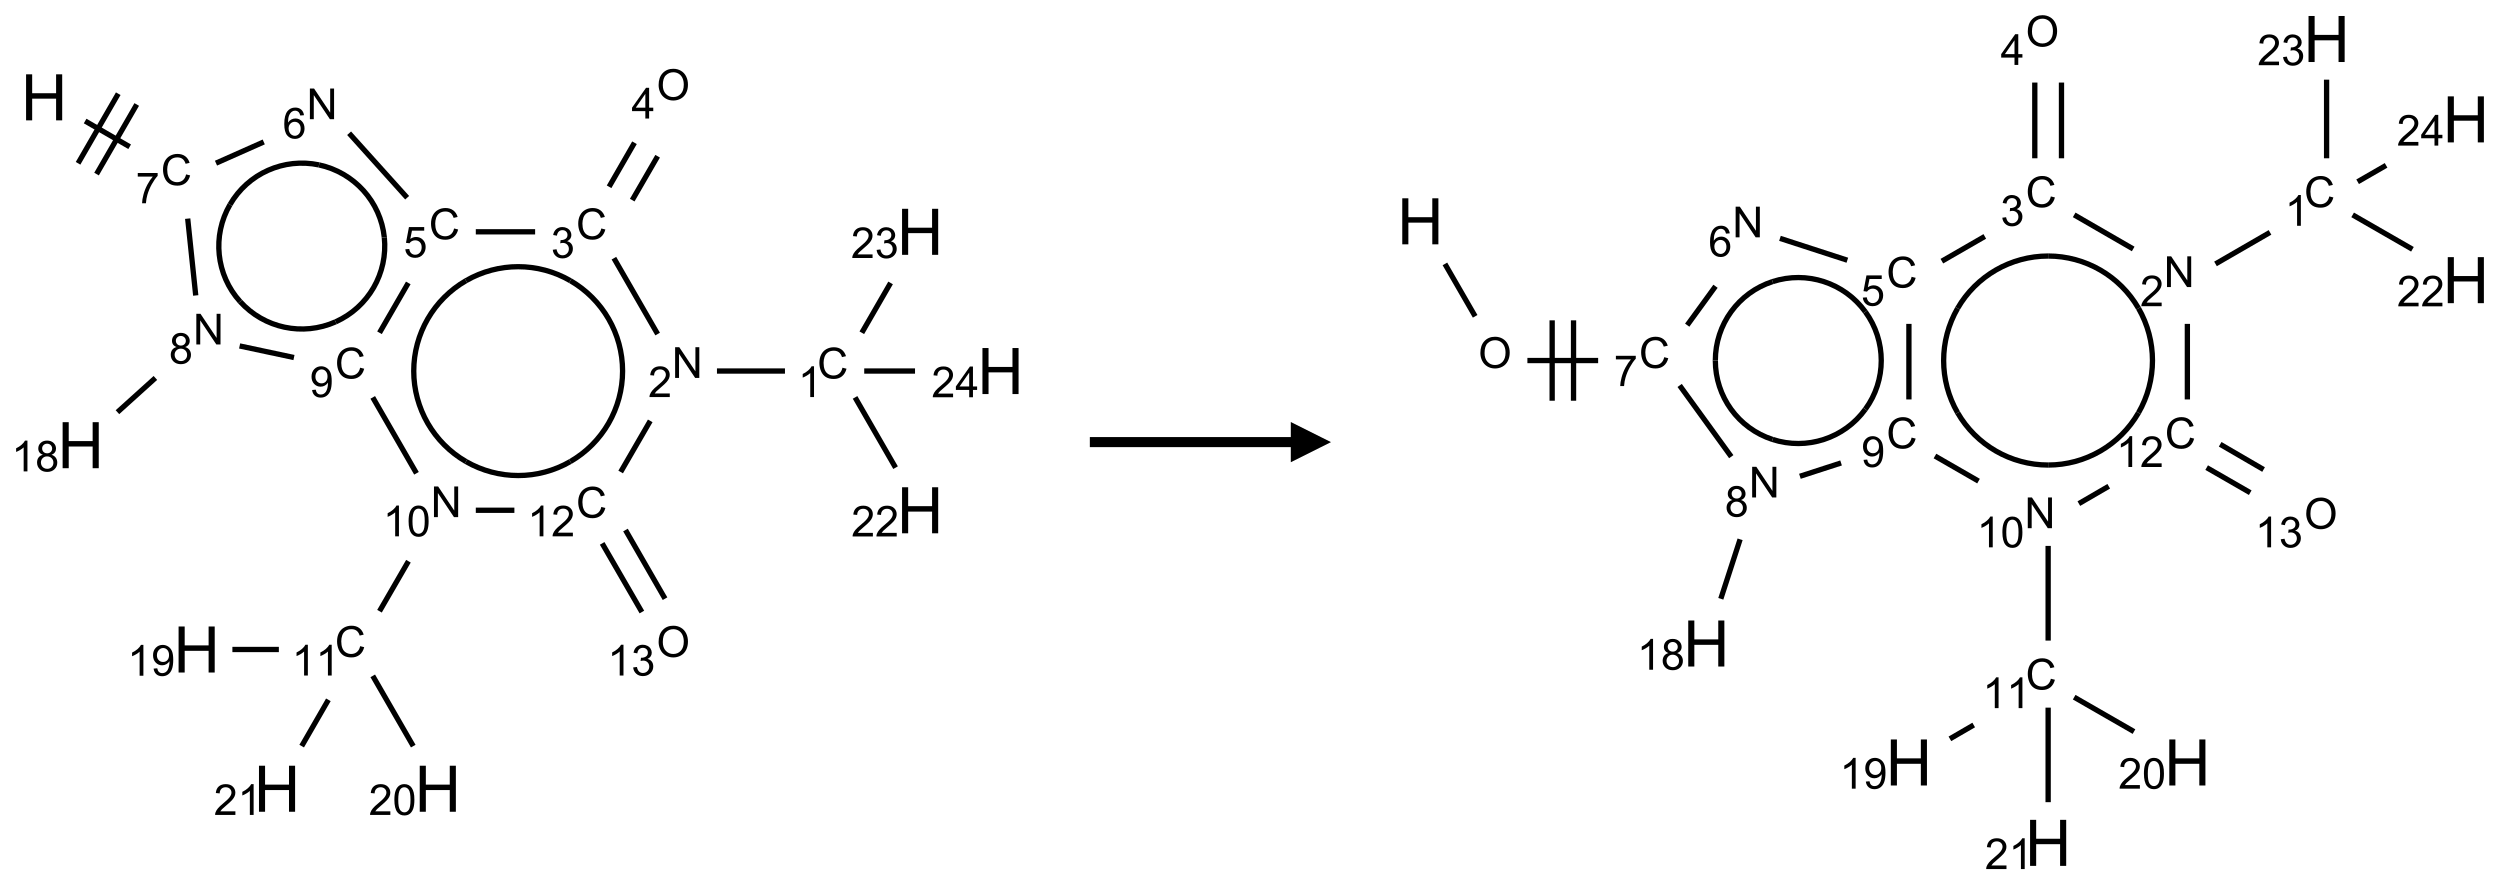 <?xml version="1.0" encoding="UTF-8"?>
<svg xmlns="http://www.w3.org/2000/svg" xmlns:xlink="http://www.w3.org/1999/xlink" width="622" height="220" viewBox="0 0 622 220">
<defs>
<g>
<g id="glyph-0-0">
<path d="M 2 0 L 2 -10 L 10 -10 L 10 0 Z M 2.25 -0.25 L 9.75 -0.25 L 9.75 -9.75 L 2.25 -9.75 Z M 2.25 -0.25 "/>
</g>
<g id="glyph-0-1">
<path d="M 1.281 0 L 1.281 -11.453 L 2.797 -11.453 L 2.797 -6.75 L 8.75 -6.75 L 8.75 -11.453 L 10.266 -11.453 L 10.266 0 L 8.75 0 L 8.75 -5.398 L 2.797 -5.398 L 2.797 0 Z M 1.281 0 "/>
</g>
<g id="glyph-1-0">
<path d="M 1.332 0 L 1.332 -6.668 L 6.668 -6.668 L 6.668 0 Z M 1.5 -0.168 L 6.5 -0.168 L 6.5 -6.5 L 1.5 -6.5 Z M 1.5 -0.168 "/>
</g>
<g id="glyph-1-1">
<path d="M 6.27 -2.676 L 7.281 -2.422 C 7.07 -1.594 6.688 -0.961 6.137 -0.523 C 5.586 -0.086 4.914 0.129 4.121 0.129 C 3.297 0.129 2.629 -0.039 2.113 -0.371 C 1.598 -0.707 1.203 -1.191 0.934 -1.828 C 0.664 -2.465 0.531 -3.145 0.531 -3.875 C 0.531 -4.672 0.684 -5.363 0.988 -5.957 C 1.293 -6.547 1.723 -6.996 2.285 -7.305 C 2.844 -7.613 3.461 -7.766 4.137 -7.766 C 4.898 -7.766 5.543 -7.57 6.062 -7.184 C 6.582 -6.793 6.945 -6.246 7.152 -5.543 L 6.156 -5.309 C 5.98 -5.863 5.723 -6.266 5.387 -6.52 C 5.051 -6.773 4.625 -6.902 4.113 -6.902 C 3.527 -6.902 3.039 -6.762 2.645 -6.48 C 2.25 -6.199 1.973 -5.82 1.812 -5.348 C 1.652 -4.871 1.574 -4.383 1.574 -3.879 C 1.574 -3.23 1.668 -2.664 1.855 -2.18 C 2.047 -1.695 2.34 -1.332 2.738 -1.094 C 3.137 -0.855 3.57 -0.734 4.035 -0.734 C 4.602 -0.734 5.082 -0.898 5.473 -1.223 C 5.867 -1.551 6.133 -2.035 6.27 -2.676 Z M 6.27 -2.676 "/>
</g>
<g id="glyph-1-2">
<path d="M 0.504 -6.637 L 0.504 -7.535 L 5.449 -7.535 L 5.449 -6.809 C 4.961 -6.289 4.48 -5.602 4.004 -4.746 C 3.527 -3.887 3.156 -3.004 2.895 -2.098 C 2.707 -1.461 2.59 -0.762 2.535 0 L 1.574 0 C 1.582 -0.602 1.703 -1.328 1.926 -2.176 C 2.152 -3.027 2.477 -3.848 2.898 -4.637 C 3.32 -5.426 3.77 -6.094 4.246 -6.637 Z M 0.504 -6.637 "/>
</g>
<g id="glyph-1-3">
<path d="M 0.812 0 L 0.812 -7.637 L 1.848 -7.637 L 5.859 -1.641 L 5.859 -7.637 L 6.828 -7.637 L 6.828 0 L 5.793 0 L 1.781 -6 L 1.781 0 Z M 0.812 0 "/>
</g>
<g id="glyph-1-4">
<path d="M 5.309 -5.766 L 4.375 -5.691 C 4.293 -6.059 4.172 -6.328 4.02 -6.496 C 3.766 -6.762 3.453 -6.895 3.082 -6.895 C 2.785 -6.895 2.523 -6.812 2.297 -6.645 C 2 -6.43 1.77 -6.117 1.598 -5.703 C 1.43 -5.289 1.34 -4.703 1.332 -3.938 C 1.559 -4.281 1.836 -4.535 2.16 -4.703 C 2.488 -4.871 2.828 -4.953 3.188 -4.953 C 3.812 -4.953 4.344 -4.723 4.785 -4.262 C 5.223 -3.801 5.441 -3.207 5.441 -2.48 C 5.441 -2 5.34 -1.555 5.133 -1.145 C 4.926 -0.73 4.641 -0.418 4.281 -0.199 C 3.922 0.02 3.512 0.129 3.051 0.129 C 2.27 0.129 1.633 -0.156 1.141 -0.73 C 0.648 -1.305 0.402 -2.254 0.402 -3.574 C 0.402 -5.051 0.672 -6.121 1.219 -6.793 C 1.695 -7.375 2.336 -7.668 3.141 -7.668 C 3.742 -7.668 4.234 -7.5 4.617 -7.16 C 5 -6.824 5.23 -6.359 5.309 -5.766 Z M 1.48 -2.473 C 1.48 -2.152 1.547 -1.844 1.684 -1.547 C 1.82 -1.25 2.016 -1.027 2.262 -0.871 C 2.508 -0.719 2.766 -0.641 3.035 -0.641 C 3.434 -0.641 3.773 -0.801 4.059 -1.121 C 4.344 -1.441 4.484 -1.875 4.484 -2.422 C 4.484 -2.949 4.344 -3.367 4.062 -3.668 C 3.781 -3.973 3.426 -4.125 3 -4.125 C 2.578 -4.125 2.219 -3.973 1.922 -3.668 C 1.625 -3.363 1.48 -2.969 1.48 -2.473 Z M 1.48 -2.473 "/>
</g>
<g id="glyph-1-5">
<path d="M 0.441 -2 L 1.426 -2.082 C 1.5 -1.605 1.668 -1.242 1.934 -1.004 C 2.199 -0.762 2.52 -0.641 2.895 -0.641 C 3.348 -0.641 3.73 -0.812 4.043 -1.152 C 4.355 -1.492 4.512 -1.941 4.512 -2.504 C 4.512 -3.039 4.359 -3.461 4.059 -3.77 C 3.758 -4.078 3.367 -4.234 2.879 -4.234 C 2.578 -4.234 2.305 -4.164 2.062 -4.027 C 1.82 -3.891 1.629 -3.715 1.488 -3.496 L 0.609 -3.609 L 1.348 -7.531 L 5.145 -7.531 L 5.145 -6.637 L 2.098 -6.637 L 1.688 -4.582 C 2.145 -4.902 2.625 -5.062 3.129 -5.062 C 3.797 -5.062 4.359 -4.832 4.816 -4.371 C 5.277 -3.91 5.504 -3.312 5.504 -2.59 C 5.504 -1.898 5.305 -1.301 4.902 -0.797 C 4.41 -0.18 3.742 0.129 2.895 0.129 C 2.199 0.129 1.633 -0.062 1.195 -0.453 C 0.758 -0.844 0.504 -1.359 0.441 -2 Z M 0.441 -2 "/>
</g>
<g id="glyph-1-6">
<path d="M 0.449 -2.016 L 1.387 -2.141 C 1.492 -1.609 1.676 -1.227 1.934 -0.992 C 2.191 -0.758 2.508 -0.641 2.879 -0.641 C 3.32 -0.641 3.695 -0.793 3.996 -1.098 C 4.301 -1.402 4.453 -1.781 4.453 -2.234 C 4.453 -2.664 4.312 -3.02 4.031 -3.301 C 3.75 -3.578 3.391 -3.719 2.957 -3.719 C 2.781 -3.719 2.562 -3.684 2.297 -3.613 L 2.402 -4.438 C 2.465 -4.43 2.516 -4.426 2.551 -4.426 C 2.949 -4.426 3.312 -4.531 3.629 -4.738 C 3.949 -4.949 4.109 -5.27 4.109 -5.703 C 4.109 -6.047 3.992 -6.332 3.762 -6.559 C 3.527 -6.785 3.227 -6.895 2.859 -6.895 C 2.496 -6.895 2.191 -6.781 1.949 -6.551 C 1.707 -6.324 1.547 -5.98 1.48 -5.52 L 0.543 -5.688 C 0.656 -6.316 0.918 -6.805 1.324 -7.148 C 1.73 -7.492 2.234 -7.668 2.84 -7.668 C 3.254 -7.668 3.641 -7.578 3.988 -7.398 C 4.34 -7.219 4.609 -6.977 4.793 -6.668 C 4.98 -6.359 5.074 -6.031 5.074 -5.684 C 5.074 -5.352 4.984 -5.051 4.809 -4.781 C 4.629 -4.512 4.367 -4.297 4.02 -4.137 C 4.473 -4.031 4.824 -3.816 5.074 -3.488 C 5.324 -3.16 5.449 -2.75 5.449 -2.254 C 5.449 -1.59 5.203 -1.023 4.719 -0.559 C 4.234 -0.098 3.617 0.137 2.875 0.137 C 2.203 0.137 1.648 -0.062 1.207 -0.465 C 0.762 -0.863 0.512 -1.379 0.449 -2.016 Z M 0.449 -2.016 "/>
</g>
<g id="glyph-1-7">
<path d="M 0.516 -3.719 C 0.516 -4.984 0.855 -5.977 1.535 -6.695 C 2.215 -7.414 3.094 -7.77 4.172 -7.77 C 4.875 -7.77 5.512 -7.602 6.078 -7.266 C 6.645 -6.93 7.074 -6.461 7.371 -5.855 C 7.668 -5.254 7.816 -4.57 7.816 -3.809 C 7.816 -3.035 7.66 -2.34 7.348 -1.73 C 7.035 -1.117 6.594 -0.656 6.02 -0.34 C 5.449 -0.027 4.828 0.129 4.168 0.129 C 3.449 0.129 2.805 -0.043 2.238 -0.391 C 1.672 -0.738 1.246 -1.211 0.953 -1.812 C 0.66 -2.414 0.516 -3.047 0.516 -3.719 Z M 1.559 -3.703 C 1.559 -2.781 1.805 -2.059 2.301 -1.527 C 2.793 -1 3.414 -0.734 4.16 -0.734 C 4.922 -0.734 5.547 -1 6.039 -1.535 C 6.531 -2.07 6.777 -2.828 6.777 -3.812 C 6.777 -4.434 6.672 -4.977 6.461 -5.441 C 6.25 -5.902 5.945 -6.262 5.539 -6.52 C 5.133 -6.773 4.68 -6.902 4.176 -6.902 C 3.461 -6.902 2.848 -6.656 2.332 -6.164 C 1.816 -5.672 1.559 -4.852 1.559 -3.703 Z M 1.559 -3.703 "/>
</g>
<g id="glyph-1-8">
<path d="M 3.449 0 L 3.449 -1.828 L 0.137 -1.828 L 0.137 -2.688 L 3.621 -7.637 L 4.387 -7.637 L 4.387 -2.688 L 5.418 -2.688 L 5.418 -1.828 L 4.387 -1.828 L 4.387 0 Z M 3.449 -2.688 L 3.449 -6.129 L 1.059 -2.688 Z M 3.449 -2.688 "/>
</g>
<g id="glyph-1-9">
<path d="M 5.371 -0.902 L 5.371 0 L 0.324 0 C 0.316 -0.227 0.352 -0.441 0.434 -0.652 C 0.562 -0.996 0.766 -1.332 1.051 -1.668 C 1.332 -2 1.742 -2.387 2.277 -2.824 C 3.105 -3.504 3.668 -4.043 3.957 -4.441 C 4.25 -4.84 4.395 -5.215 4.395 -5.566 C 4.395 -5.938 4.262 -6.254 3.996 -6.508 C 3.73 -6.762 3.387 -6.891 2.957 -6.891 C 2.508 -6.891 2.145 -6.754 1.875 -6.484 C 1.605 -6.215 1.469 -5.84 1.465 -5.359 L 0.5 -5.457 C 0.566 -6.176 0.812 -6.727 1.246 -7.102 C 1.676 -7.477 2.254 -7.668 2.98 -7.668 C 3.711 -7.668 4.293 -7.465 4.719 -7.059 C 5.145 -6.652 5.359 -6.148 5.359 -5.547 C 5.359 -5.242 5.297 -4.941 5.172 -4.645 C 5.047 -4.352 4.84 -4.039 4.551 -3.715 C 4.262 -3.387 3.777 -2.938 3.105 -2.371 C 2.543 -1.898 2.18 -1.578 2.02 -1.41 C 1.859 -1.242 1.73 -1.07 1.625 -0.902 Z M 5.371 -0.902 "/>
</g>
<g id="glyph-1-10">
<path d="M 3.973 0 L 3.035 0 L 3.035 -5.973 C 2.809 -5.758 2.516 -5.543 2.148 -5.328 C 1.781 -5.113 1.453 -4.953 1.16 -4.844 L 1.16 -5.75 C 1.684 -5.996 2.145 -6.297 2.535 -6.645 C 2.93 -6.996 3.207 -7.336 3.371 -7.668 L 3.973 -7.668 Z M 3.973 0 "/>
</g>
<g id="glyph-1-11">
<path d="M 0.441 -3.766 C 0.441 -4.668 0.535 -5.395 0.723 -5.945 C 0.906 -6.496 1.184 -6.922 1.551 -7.219 C 1.918 -7.516 2.375 -7.668 2.934 -7.668 C 3.344 -7.668 3.703 -7.586 4.012 -7.418 C 4.32 -7.254 4.574 -7.016 4.777 -6.707 C 4.977 -6.395 5.137 -6.016 5.25 -5.57 C 5.363 -5.125 5.422 -4.523 5.422 -3.766 C 5.422 -2.871 5.328 -2.148 5.145 -1.598 C 4.961 -1.047 4.688 -0.621 4.32 -0.32 C 3.953 -0.02 3.492 0.129 2.934 0.129 C 2.195 0.129 1.617 -0.133 1.199 -0.66 C 0.695 -1.297 0.441 -2.332 0.441 -3.766 Z M 1.406 -3.766 C 1.406 -2.512 1.555 -1.68 1.848 -1.262 C 2.141 -0.848 2.5 -0.641 2.934 -0.641 C 3.363 -0.641 3.727 -0.848 4.02 -1.266 C 4.312 -1.684 4.457 -2.516 4.457 -3.766 C 4.457 -5.023 4.312 -5.859 4.02 -6.27 C 3.727 -6.684 3.359 -6.891 2.922 -6.891 C 2.492 -6.891 2.148 -6.707 1.891 -6.344 C 1.566 -5.879 1.406 -5.02 1.406 -3.766 Z M 1.406 -3.766 "/>
</g>
<g id="glyph-1-12">
<path d="M 0.582 -1.766 L 1.484 -1.848 C 1.562 -1.426 1.707 -1.117 1.922 -0.926 C 2.137 -0.734 2.414 -0.641 2.75 -0.641 C 3.039 -0.641 3.289 -0.707 3.508 -0.84 C 3.727 -0.973 3.902 -1.148 4.043 -1.367 C 4.18 -1.586 4.297 -1.887 4.391 -2.262 C 4.484 -2.637 4.531 -3.016 4.531 -3.406 C 4.531 -3.449 4.531 -3.512 4.527 -3.594 C 4.34 -3.297 4.082 -3.055 3.758 -2.867 C 3.434 -2.68 3.082 -2.59 2.703 -2.59 C 2.07 -2.59 1.535 -2.816 1.098 -3.277 C 0.66 -3.734 0.441 -4.34 0.441 -5.09 C 0.441 -5.863 0.672 -6.484 1.129 -6.957 C 1.586 -7.43 2.156 -7.668 2.844 -7.668 C 3.34 -7.668 3.793 -7.531 4.207 -7.266 C 4.617 -7 4.93 -6.617 5.145 -6.121 C 5.355 -5.629 5.465 -4.91 5.465 -3.973 C 5.465 -2.996 5.359 -2.223 5.145 -1.645 C 4.934 -1.066 4.617 -0.625 4.199 -0.324 C 3.781 -0.02 3.293 0.129 2.73 0.129 C 2.133 0.129 1.645 -0.035 1.266 -0.367 C 0.887 -0.699 0.66 -1.164 0.582 -1.766 Z M 4.422 -5.137 C 4.422 -5.676 4.277 -6.102 3.992 -6.418 C 3.707 -6.734 3.359 -6.891 2.957 -6.891 C 2.543 -6.891 2.18 -6.719 1.871 -6.379 C 1.562 -6.039 1.406 -5.598 1.406 -5.059 C 1.406 -4.57 1.555 -4.176 1.848 -3.871 C 2.141 -3.566 2.5 -3.418 2.934 -3.418 C 3.367 -3.418 3.723 -3.57 4.004 -3.871 C 4.281 -4.176 4.422 -4.598 4.422 -5.137 Z M 4.422 -5.137 "/>
</g>
<g id="glyph-1-13">
<path d="M 1.887 -4.141 C 1.496 -4.281 1.207 -4.484 1.02 -4.75 C 0.832 -5.016 0.738 -5.328 0.738 -5.699 C 0.738 -6.254 0.938 -6.719 1.34 -7.098 C 1.738 -7.477 2.27 -7.668 2.934 -7.668 C 3.598 -7.668 4.137 -7.473 4.543 -7.086 C 4.949 -6.699 5.152 -6.227 5.152 -5.672 C 5.152 -5.316 5.059 -5.008 4.871 -4.746 C 4.688 -4.484 4.406 -4.281 4.027 -4.141 C 4.496 -3.988 4.852 -3.742 5.098 -3.402 C 5.34 -3.062 5.465 -2.656 5.465 -2.184 C 5.465 -1.531 5.234 -0.98 4.77 -0.535 C 4.309 -0.09 3.703 0.129 2.949 0.129 C 2.195 0.129 1.586 -0.094 1.125 -0.539 C 0.664 -0.984 0.434 -1.543 0.434 -2.207 C 0.434 -2.703 0.559 -3.121 0.809 -3.457 C 1.062 -3.793 1.422 -4.02 1.887 -4.141 Z M 1.699 -5.73 C 1.699 -5.367 1.812 -5.074 2.047 -4.844 C 2.281 -4.613 2.582 -4.5 2.953 -4.5 C 3.312 -4.5 3.609 -4.613 3.84 -4.84 C 4.07 -5.066 4.188 -5.348 4.188 -5.676 C 4.188 -6.02 4.07 -6.309 3.832 -6.543 C 3.594 -6.777 3.297 -6.895 2.941 -6.895 C 2.586 -6.895 2.289 -6.781 2.051 -6.551 C 1.816 -6.324 1.699 -6.047 1.699 -5.73 Z M 1.395 -2.203 C 1.395 -1.938 1.461 -1.676 1.586 -1.426 C 1.711 -1.176 1.902 -0.984 2.152 -0.848 C 2.402 -0.711 2.672 -0.641 2.957 -0.641 C 3.406 -0.641 3.777 -0.785 4.066 -1.074 C 4.359 -1.363 4.504 -1.727 4.504 -2.172 C 4.504 -2.625 4.355 -2.996 4.055 -3.293 C 3.754 -3.586 3.379 -3.734 2.926 -3.734 C 2.484 -3.734 2.121 -3.59 1.832 -3.297 C 1.543 -3.004 1.395 -2.641 1.395 -2.203 Z M 1.395 -2.203 "/>
</g>
</g>
</defs>
<path fill="none" stroke-width="0.033" stroke-linecap="butt" stroke-linejoin="miter" stroke="rgb(0%, 0%, 0%)" stroke-opacity="1" stroke-miterlimit="10" d="M 0.255 0.177 L 0.532 0.337 " transform="matrix(40, 0, 0, 40, 10.979, 23.033)"/>
<path fill="none" stroke-width="0.033" stroke-linecap="butt" stroke-linejoin="miter" stroke="rgb(0%, 0%, 0%)" stroke-opacity="1" stroke-miterlimit="10" d="M 0.326 0.507 L 0.576 0.074 " transform="matrix(40, 0, 0, 40, 10.979, 23.033)"/>
<path fill="none" stroke-width="0.033" stroke-linecap="butt" stroke-linejoin="miter" stroke="rgb(0%, 0%, 0%)" stroke-opacity="1" stroke-miterlimit="10" d="M 0.211 0.44 L 0.461 0.007 " transform="matrix(40, 0, 0, 40, 10.979, 23.033)"/>
<path fill="none" stroke-width="0.033" stroke-linecap="butt" stroke-linejoin="miter" stroke="rgb(0%, 0%, 0%)" stroke-opacity="1" stroke-miterlimit="10" d="M 1.069 0.439 L 1.366 0.307 " transform="matrix(40, 0, 0, 40, 10.979, 23.033)"/>
<path fill="none" stroke-width="0.033" stroke-linecap="butt" stroke-linejoin="miter" stroke="rgb(0%, 0%, 0%)" stroke-opacity="1" stroke-miterlimit="10" d="M 1.897 0.253 L 2.258 0.654 " transform="matrix(40, 0, 0, 40, 10.979, 23.033)"/>
<path fill="none" stroke-width="0.033" stroke-linecap="butt" stroke-linejoin="miter" stroke="rgb(0%, 0%, 0%)" stroke-opacity="1" stroke-miterlimit="10" d="M 2.685 0.866 L 3.054 0.866 " transform="matrix(40, 0, 0, 40, 10.979, 23.033)"/>
<path fill="none" stroke-width="0.033" stroke-linecap="butt" stroke-linejoin="miter" stroke="rgb(0%, 0%, 0%)" stroke-opacity="1" stroke-miterlimit="10" d="M 3.658 0.669 L 3.816 0.396 " transform="matrix(40, 0, 0, 40, 10.979, 23.033)"/>
<path fill="none" stroke-width="0.033" stroke-linecap="butt" stroke-linejoin="miter" stroke="rgb(0%, 0%, 0%)" stroke-opacity="1" stroke-miterlimit="10" d="M 3.514 0.586 L 3.672 0.312 " transform="matrix(40, 0, 0, 40, 10.979, 23.033)"/>
<path fill="none" stroke-width="0.033" stroke-linecap="butt" stroke-linejoin="miter" stroke="rgb(0%, 0%, 0%)" stroke-opacity="1" stroke-miterlimit="10" d="M 3.544 1.03 L 3.816 1.502 " transform="matrix(40, 0, 0, 40, 10.979, 23.033)"/>
<path fill="none" stroke-width="0.033" stroke-linecap="butt" stroke-linejoin="miter" stroke="rgb(0%, 0%, 0%)" stroke-opacity="1" stroke-miterlimit="10" d="M 4.185 1.732 L 4.608 1.732 " transform="matrix(40, 0, 0, 40, 10.979, 23.033)"/>
<path fill="none" stroke-width="0.033" stroke-linecap="butt" stroke-linejoin="miter" stroke="rgb(0%, 0%, 0%)" stroke-opacity="1" stroke-miterlimit="10" d="M 5.044 1.896 L 5.296 2.333 " transform="matrix(40, 0, 0, 40, 10.979, 23.033)"/>
<path fill="none" stroke-width="0.033" stroke-linecap="butt" stroke-linejoin="miter" stroke="rgb(0%, 0%, 0%)" stroke-opacity="1" stroke-miterlimit="10" d="M 5.086 1.494 L 5.265 1.184 " transform="matrix(40, 0, 0, 40, 10.979, 23.033)"/>
<path fill="none" stroke-width="0.033" stroke-linecap="butt" stroke-linejoin="miter" stroke="rgb(0%, 0%, 0%)" stroke-opacity="1" stroke-miterlimit="10" d="M 5.101 1.732 L 5.417 1.732 " transform="matrix(40, 0, 0, 40, 10.979, 23.033)"/>
<path fill="none" stroke-width="0.033" stroke-linecap="butt" stroke-linejoin="miter" stroke="rgb(0%, 0%, 0%)" stroke-opacity="1" stroke-miterlimit="10" d="M 3.77 2.042 L 3.586 2.36 " transform="matrix(40, 0, 0, 40, 10.979, 23.033)"/>
<path fill="none" stroke-width="0.033" stroke-linecap="butt" stroke-linejoin="miter" stroke="rgb(0%, 0%, 0%)" stroke-opacity="1" stroke-miterlimit="10" d="M 3.471 2.804 L 3.718 3.231 " transform="matrix(40, 0, 0, 40, 10.979, 23.033)"/>
<path fill="none" stroke-width="0.033" stroke-linecap="butt" stroke-linejoin="miter" stroke="rgb(0%, 0%, 0%)" stroke-opacity="1" stroke-miterlimit="10" d="M 3.616 2.721 L 3.862 3.148 " transform="matrix(40, 0, 0, 40, 10.979, 23.033)"/>
<path fill="none" stroke-width="0.033" stroke-linecap="butt" stroke-linejoin="miter" stroke="rgb(0%, 0%, 0%)" stroke-opacity="1" stroke-miterlimit="10" d="M 2.925 2.598 L 2.685 2.598 " transform="matrix(40, 0, 0, 40, 10.979, 23.033)"/>
<path fill="none" stroke-width="0.033" stroke-linecap="butt" stroke-linejoin="miter" stroke="rgb(0%, 0%, 0%)" stroke-opacity="1" stroke-miterlimit="10" d="M 2.266 2.915 L 2.086 3.226 " transform="matrix(40, 0, 0, 40, 10.979, 23.033)"/>
<path fill="none" stroke-width="0.033" stroke-linecap="butt" stroke-linejoin="miter" stroke="rgb(0%, 0%, 0%)" stroke-opacity="1" stroke-miterlimit="10" d="M 1.46 3.464 L 1.171 3.464 " transform="matrix(40, 0, 0, 40, 10.979, 23.033)"/>
<path fill="none" stroke-width="0.033" stroke-linecap="butt" stroke-linejoin="miter" stroke="rgb(0%, 0%, 0%)" stroke-opacity="1" stroke-miterlimit="10" d="M 2.044 3.628 L 2.296 4.065 " transform="matrix(40, 0, 0, 40, 10.979, 23.033)"/>
<path fill="none" stroke-width="0.033" stroke-linecap="butt" stroke-linejoin="miter" stroke="rgb(0%, 0%, 0%)" stroke-opacity="1" stroke-miterlimit="10" d="M 1.768 3.777 L 1.602 4.065 " transform="matrix(40, 0, 0, 40, 10.979, 23.033)"/>
<path fill="none" stroke-width="0.033" stroke-linecap="butt" stroke-linejoin="miter" stroke="rgb(0%, 0%, 0%)" stroke-opacity="1" stroke-miterlimit="10" d="M 2.316 2.368 L 2.044 1.896 " transform="matrix(40, 0, 0, 40, 10.979, 23.033)"/>
<path fill="none" stroke-width="0.033" stroke-linecap="butt" stroke-linejoin="miter" stroke="rgb(0%, 0%, 0%)" stroke-opacity="1" stroke-miterlimit="10" d="M 2.086 1.494 L 2.265 1.184 " transform="matrix(40, 0, 0, 40, 10.979, 23.033)"/>
<path fill="none" stroke-width="0.033" stroke-linecap="butt" stroke-linejoin="miter" stroke="rgb(0%, 0%, 0%)" stroke-opacity="1" stroke-miterlimit="10" d="M 1.554 1.648 L 1.216 1.576 " transform="matrix(40, 0, 0, 40, 10.979, 23.033)"/>
<path fill="none" stroke-width="0.033" stroke-linecap="butt" stroke-linejoin="miter" stroke="rgb(0%, 0%, 0%)" stroke-opacity="1" stroke-miterlimit="10" d="M 0.943 1.262 L 0.893 0.784 " transform="matrix(40, 0, 0, 40, 10.979, 23.033)"/>
<path fill="none" stroke-width="0.033" stroke-linecap="butt" stroke-linejoin="miter" stroke="rgb(0%, 0%, 0%)" stroke-opacity="1" stroke-miterlimit="10" d="M 0.692 1.775 L 0.456 1.988 " transform="matrix(40, 0, 0, 40, 10.979, 23.033)"/>
<path fill="none" stroke-width="0.033" stroke-linecap="butt" stroke-linejoin="miter" stroke="rgb(0%, 0%, 0%)" stroke-opacity="1" stroke-miterlimit="10" d="M 1.156 0.697 C 1.268 0.503 1.491 0.404 1.71 0.45 " transform="matrix(40, 0, 0, 40, 10.979, 23.033)"/>
<path fill="none" stroke-width="0.033" stroke-linecap="butt" stroke-linejoin="miter" stroke="rgb(0%, 0%, 0%)" stroke-opacity="1" stroke-miterlimit="10" d="M 1.219 1.3 C 1.069 1.134 1.044 0.89 1.156 0.697 " transform="matrix(40, 0, 0, 40, 10.979, 23.033)"/>
<path fill="none" stroke-width="0.033" stroke-linecap="butt" stroke-linejoin="miter" stroke="rgb(0%, 0%, 0%)" stroke-opacity="1" stroke-miterlimit="10" d="M 1.813 1.426 C 1.608 1.517 1.369 1.466 1.219 1.3 " transform="matrix(40, 0, 0, 40, 10.979, 23.033)"/>
<path fill="none" stroke-width="0.033" stroke-linecap="butt" stroke-linejoin="miter" stroke="rgb(0%, 0%, 0%)" stroke-opacity="1" stroke-miterlimit="10" d="M 2.116 0.901 C 2.139 1.123 2.017 1.335 1.813 1.426 " transform="matrix(40, 0, 0, 40, 10.979, 23.033)"/>
<path fill="none" stroke-width="0.033" stroke-linecap="butt" stroke-linejoin="miter" stroke="rgb(0%, 0%, 0%)" stroke-opacity="1" stroke-miterlimit="10" d="M 1.71 0.45 C 1.929 0.497 2.093 0.679 2.116 0.901 " transform="matrix(40, 0, 0, 40, 10.979, 23.033)"/>
<path fill="none" stroke-width="0.033" stroke-linecap="butt" stroke-linejoin="miter" stroke="rgb(0%, 0%, 0%)" stroke-opacity="1" stroke-miterlimit="10" d="M 2.624 1.17 C 2.825 1.054 3.073 1.054 3.273 1.17 " transform="matrix(40, 0, 0, 40, 10.979, 23.033)"/>
<path fill="none" stroke-width="0.033" stroke-linecap="butt" stroke-linejoin="miter" stroke="rgb(0%, 0%, 0%)" stroke-opacity="1" stroke-miterlimit="10" d="M 2.299 1.732 C 2.299 1.5 2.423 1.286 2.624 1.17 " transform="matrix(40, 0, 0, 40, 10.979, 23.033)"/>
<path fill="none" stroke-width="0.033" stroke-linecap="butt" stroke-linejoin="miter" stroke="rgb(0%, 0%, 0%)" stroke-opacity="1" stroke-miterlimit="10" d="M 2.624 2.295 C 2.423 2.179 2.299 1.964 2.299 1.732 " transform="matrix(40, 0, 0, 40, 10.979, 23.033)"/>
<path fill="none" stroke-width="0.033" stroke-linecap="butt" stroke-linejoin="miter" stroke="rgb(0%, 0%, 0%)" stroke-opacity="1" stroke-miterlimit="10" d="M 3.273 2.295 C 3.073 2.411 2.825 2.411 2.624 2.295 " transform="matrix(40, 0, 0, 40, 10.979, 23.033)"/>
<path fill="none" stroke-width="0.033" stroke-linecap="butt" stroke-linejoin="miter" stroke="rgb(0%, 0%, 0%)" stroke-opacity="1" stroke-miterlimit="10" d="M 3.598 1.732 C 3.598 1.964 3.474 2.179 3.273 2.295 " transform="matrix(40, 0, 0, 40, 10.979, 23.033)"/>
<path fill="none" stroke-width="0.033" stroke-linecap="butt" stroke-linejoin="miter" stroke="rgb(0%, 0%, 0%)" stroke-opacity="1" stroke-miterlimit="10" d="M 3.273 1.17 C 3.474 1.286 3.598 1.5 3.598 1.732 " transform="matrix(40, 0, 0, 40, 10.979, 23.033)"/>
<g fill="rgb(0%, 0%, 0%)" fill-opacity="1">
<use xlink:href="#glyph-0-1" x="5.207" y="29.945"/>
</g>
<g fill="rgb(0%, 0%, 0%)" fill-opacity="1">
<use xlink:href="#glyph-1-1" x="40.027" y="46.062"/>
</g>
<g fill="rgb(0%, 0%, 0%)" fill-opacity="1">
<use xlink:href="#glyph-1-2" x="33.773" y="50.57"/>
</g>
<g fill="rgb(0%, 0%, 0%)" fill-opacity="1">
<use xlink:href="#glyph-1-3" x="76.289" y="29.66"/>
</g>
<g fill="rgb(0%, 0%, 0%)" fill-opacity="1">
<use xlink:href="#glyph-1-4" x="70.324" y="34.43"/>
</g>
<g fill="rgb(0%, 0%, 0%)" fill-opacity="1">
<use xlink:href="#glyph-1-1" x="106.707" y="59.52"/>
</g>
<g fill="rgb(0%, 0%, 0%)" fill-opacity="1">
<use xlink:href="#glyph-1-5" x="100.398" y="64.023"/>
</g>
<g fill="rgb(0%, 0%, 0%)" fill-opacity="1">
<use xlink:href="#glyph-1-1" x="143.332" y="59.52"/>
</g>
<g fill="rgb(0%, 0%, 0%)" fill-opacity="1">
<use xlink:href="#glyph-1-6" x="137.082" y="64.156"/>
</g>
<g fill="rgb(0%, 0%, 0%)" fill-opacity="1">
<use xlink:href="#glyph-1-7" x="163.348" y="24.883"/>
</g>
<g fill="rgb(0%, 0%, 0%)" fill-opacity="1">
<use xlink:href="#glyph-1-8" x="157.113" y="29.484"/>
</g>
<g fill="rgb(0%, 0%, 0%)" fill-opacity="1">
<use xlink:href="#glyph-1-3" x="167.16" y="94.027"/>
</g>
<g fill="rgb(0%, 0%, 0%)" fill-opacity="1">
<use xlink:href="#glyph-1-9" x="161.27" y="98.797"/>
</g>
<g fill="rgb(0%, 0%, 0%)" fill-opacity="1">
<use xlink:href="#glyph-1-1" x="203.332" y="94.16"/>
</g>
<g fill="rgb(0%, 0%, 0%)" fill-opacity="1">
<use xlink:href="#glyph-1-10" x="198.555" y="98.797"/>
</g>
<g fill="rgb(0%, 0%, 0%)" fill-opacity="1">
<use xlink:href="#glyph-0-1" x="223.152" y="132.684"/>
</g>
<g fill="rgb(0%, 0%, 0%)" fill-opacity="1">
<use xlink:href="#glyph-1-9" x="211.801" y="133.477"/>
<use xlink:href="#glyph-1-9" x="217.733" y="133.477"/>
</g>
<g fill="rgb(0%, 0%, 0%)" fill-opacity="1">
<use xlink:href="#glyph-0-1" x="223.152" y="63.402"/>
</g>
<g fill="rgb(0%, 0%, 0%)" fill-opacity="1">
<use xlink:href="#glyph-1-9" x="211.723" y="64.195"/>
<use xlink:href="#glyph-1-6" x="217.655" y="64.195"/>
</g>
<g fill="rgb(0%, 0%, 0%)" fill-opacity="1">
<use xlink:href="#glyph-0-1" x="243.152" y="98.043"/>
</g>
<g fill="rgb(0%, 0%, 0%)" fill-opacity="1">
<use xlink:href="#glyph-1-9" x="231.754" y="98.836"/>
<use xlink:href="#glyph-1-8" x="237.686" y="98.836"/>
</g>
<g fill="rgb(0%, 0%, 0%)" fill-opacity="1">
<use xlink:href="#glyph-1-1" x="143.332" y="128.801"/>
</g>
<g fill="rgb(0%, 0%, 0%)" fill-opacity="1">
<use xlink:href="#glyph-1-10" x="131.227" y="133.438"/>
<use xlink:href="#glyph-1-9" x="137.159" y="133.438"/>
</g>
<g fill="rgb(0%, 0%, 0%)" fill-opacity="1">
<use xlink:href="#glyph-1-7" x="163.348" y="163.445"/>
</g>
<g fill="rgb(0%, 0%, 0%)" fill-opacity="1">
<use xlink:href="#glyph-1-10" x="151.148" y="168.078"/>
<use xlink:href="#glyph-1-6" x="157.081" y="168.078"/>
</g>
<g fill="rgb(0%, 0%, 0%)" fill-opacity="1">
<use xlink:href="#glyph-1-3" x="107.16" y="128.668"/>
</g>
<g fill="rgb(0%, 0%, 0%)" fill-opacity="1">
<use xlink:href="#glyph-1-10" x="95.285" y="133.438"/>
<use xlink:href="#glyph-1-11" x="101.217" y="133.438"/>
</g>
<g fill="rgb(0%, 0%, 0%)" fill-opacity="1">
<use xlink:href="#glyph-1-1" x="83.332" y="163.441"/>
</g>
<g fill="rgb(0%, 0%, 0%)" fill-opacity="1">
<use xlink:href="#glyph-1-10" x="72.621" y="168.078"/>
<use xlink:href="#glyph-1-10" x="78.553" y="168.078"/>
</g>
<g fill="rgb(0%, 0%, 0%)" fill-opacity="1">
<use xlink:href="#glyph-0-1" x="43.152" y="167.324"/>
</g>
<g fill="rgb(0%, 0%, 0%)" fill-opacity="1">
<use xlink:href="#glyph-1-10" x="31.703" y="168.117"/>
<use xlink:href="#glyph-1-12" x="37.635" y="168.117"/>
</g>
<g fill="rgb(0%, 0%, 0%)" fill-opacity="1">
<use xlink:href="#glyph-0-1" x="103.152" y="201.965"/>
</g>
<g fill="rgb(0%, 0%, 0%)" fill-opacity="1">
<use xlink:href="#glyph-1-9" x="91.746" y="202.758"/>
<use xlink:href="#glyph-1-11" x="97.678" y="202.758"/>
</g>
<g fill="rgb(0%, 0%, 0%)" fill-opacity="1">
<use xlink:href="#glyph-0-1" x="63.152" y="201.965"/>
</g>
<g fill="rgb(0%, 0%, 0%)" fill-opacity="1">
<use xlink:href="#glyph-1-9" x="53.195" y="202.758"/>
<use xlink:href="#glyph-1-10" x="59.128" y="202.758"/>
</g>
<g fill="rgb(0%, 0%, 0%)" fill-opacity="1">
<use xlink:href="#glyph-1-1" x="83.332" y="94.16"/>
</g>
<g fill="rgb(0%, 0%, 0%)" fill-opacity="1">
<use xlink:href="#glyph-1-12" x="77.066" y="98.797"/>
</g>
<g fill="rgb(0%, 0%, 0%)" fill-opacity="1">
<use xlink:href="#glyph-1-3" x="48.035" y="85.711"/>
</g>
<g fill="rgb(0%, 0%, 0%)" fill-opacity="1">
<use xlink:href="#glyph-1-13" x="42.051" y="90.48"/>
</g>
<g fill="rgb(0%, 0%, 0%)" fill-opacity="1">
<use xlink:href="#glyph-0-1" x="14.301" y="116.492"/>
</g>
<g fill="rgb(0%, 0%, 0%)" fill-opacity="1">
<use xlink:href="#glyph-1-10" x="2.852" y="117.285"/>
<use xlink:href="#glyph-1-13" x="8.784" y="117.285"/>
</g>
<path fill-rule="nonzero" fill="rgb(0%, 0%, 0%)" fill-opacity="1" d="M 271.152 111.25 L 321.152 111.25 L 321.152 115 L 331.152 110 L 321.152 105 L 321.152 108.75 L 271.152 108.75 "/>
<path fill="none" stroke-width="0.033" stroke-linecap="butt" stroke-linejoin="miter" stroke="rgb(0%, 0%, 0%)" stroke-opacity="1" stroke-miterlimit="10" d="M 0.153 1.399 L 0.341 1.725 " transform="matrix(40, 0, 0, 40, 353.377, 9.701)"/>
<path fill="none" stroke-width="0.033" stroke-linecap="butt" stroke-linejoin="miter" stroke="rgb(0%, 0%, 0%)" stroke-opacity="1" stroke-miterlimit="10" d="M 0.666 2 L 1.106 2 " transform="matrix(40, 0, 0, 40, 353.377, 9.701)"/>
<path fill="none" stroke-width="0.033" stroke-linecap="butt" stroke-linejoin="miter" stroke="rgb(0%, 0%, 0%)" stroke-opacity="1" stroke-miterlimit="10" d="M 0.953 2.25 L 0.953 1.75 " transform="matrix(40, 0, 0, 40, 353.377, 9.701)"/>
<path fill="none" stroke-width="0.033" stroke-linecap="butt" stroke-linejoin="miter" stroke="rgb(0%, 0%, 0%)" stroke-opacity="1" stroke-miterlimit="10" d="M 0.82 2.25 L 0.82 1.75 " transform="matrix(40, 0, 0, 40, 353.377, 9.701)"/>
<path fill="none" stroke-width="0.033" stroke-linecap="butt" stroke-linejoin="miter" stroke="rgb(0%, 0%, 0%)" stroke-opacity="1" stroke-miterlimit="10" d="M 1.66 1.78 L 1.836 1.538 " transform="matrix(40, 0, 0, 40, 353.377, 9.701)"/>
<path fill="none" stroke-width="0.033" stroke-linecap="butt" stroke-linejoin="miter" stroke="rgb(0%, 0%, 0%)" stroke-opacity="1" stroke-miterlimit="10" d="M 2.237 1.24 L 2.656 1.376 " transform="matrix(40, 0, 0, 40, 353.377, 9.701)"/>
<path fill="none" stroke-width="0.033" stroke-linecap="butt" stroke-linejoin="miter" stroke="rgb(0%, 0%, 0%)" stroke-opacity="1" stroke-miterlimit="10" d="M 3.244 1.382 L 3.511 1.228 " transform="matrix(40, 0, 0, 40, 353.377, 9.701)"/>
<path fill="none" stroke-width="0.033" stroke-linecap="butt" stroke-linejoin="miter" stroke="rgb(0%, 0%, 0%)" stroke-opacity="1" stroke-miterlimit="10" d="M 3.988 0.742 L 3.988 0.271 " transform="matrix(40, 0, 0, 40, 353.377, 9.701)"/>
<path fill="none" stroke-width="0.033" stroke-linecap="butt" stroke-linejoin="miter" stroke="rgb(0%, 0%, 0%)" stroke-opacity="1" stroke-miterlimit="10" d="M 3.822 0.742 L 3.822 0.271 " transform="matrix(40, 0, 0, 40, 353.377, 9.701)"/>
<path fill="none" stroke-width="0.033" stroke-linecap="butt" stroke-linejoin="miter" stroke="rgb(0%, 0%, 0%)" stroke-opacity="1" stroke-miterlimit="10" d="M 4.067 1.094 L 4.434 1.306 " transform="matrix(40, 0, 0, 40, 353.377, 9.701)"/>
<path fill="none" stroke-width="0.033" stroke-linecap="butt" stroke-linejoin="miter" stroke="rgb(0%, 0%, 0%)" stroke-opacity="1" stroke-miterlimit="10" d="M 4.946 1.399 L 5.285 1.203 " transform="matrix(40, 0, 0, 40, 353.377, 9.701)"/>
<path fill="none" stroke-width="0.033" stroke-linecap="butt" stroke-linejoin="miter" stroke="rgb(0%, 0%, 0%)" stroke-opacity="1" stroke-miterlimit="10" d="M 5.799 1.094 L 6.171 1.308 " transform="matrix(40, 0, 0, 40, 353.377, 9.701)"/>
<path fill="none" stroke-width="0.033" stroke-linecap="butt" stroke-linejoin="miter" stroke="rgb(0%, 0%, 0%)" stroke-opacity="1" stroke-miterlimit="10" d="M 5.637 0.742 L 5.637 0.253 " transform="matrix(40, 0, 0, 40, 353.377, 9.701)"/>
<path fill="none" stroke-width="0.033" stroke-linecap="butt" stroke-linejoin="miter" stroke="rgb(0%, 0%, 0%)" stroke-opacity="1" stroke-miterlimit="10" d="M 5.83 0.888 L 6.007 0.786 " transform="matrix(40, 0, 0, 40, 353.377, 9.701)"/>
<path fill="none" stroke-width="0.033" stroke-linecap="butt" stroke-linejoin="miter" stroke="rgb(0%, 0%, 0%)" stroke-opacity="1" stroke-miterlimit="10" d="M 4.771 1.772 L 4.771 2.242 " transform="matrix(40, 0, 0, 40, 353.377, 9.701)"/>
<path fill="none" stroke-width="0.033" stroke-linecap="butt" stroke-linejoin="miter" stroke="rgb(0%, 0%, 0%)" stroke-opacity="1" stroke-miterlimit="10" d="M 4.891 2.666 L 5.162 2.822 " transform="matrix(40, 0, 0, 40, 353.377, 9.701)"/>
<path fill="none" stroke-width="0.033" stroke-linecap="butt" stroke-linejoin="miter" stroke="rgb(0%, 0%, 0%)" stroke-opacity="1" stroke-miterlimit="10" d="M 4.975 2.521 L 5.245 2.678 " transform="matrix(40, 0, 0, 40, 353.377, 9.701)"/>
<path fill="none" stroke-width="0.033" stroke-linecap="butt" stroke-linejoin="miter" stroke="rgb(0%, 0%, 0%)" stroke-opacity="1" stroke-miterlimit="10" d="M 4.282 2.782 L 4.096 2.89 " transform="matrix(40, 0, 0, 40, 353.377, 9.701)"/>
<path fill="none" stroke-width="0.033" stroke-linecap="butt" stroke-linejoin="miter" stroke="rgb(0%, 0%, 0%)" stroke-opacity="1" stroke-miterlimit="10" d="M 3.905 3.153 L 3.905 3.742 " transform="matrix(40, 0, 0, 40, 353.377, 9.701)"/>
<path fill="none" stroke-width="0.033" stroke-linecap="butt" stroke-linejoin="miter" stroke="rgb(0%, 0%, 0%)" stroke-opacity="1" stroke-miterlimit="10" d="M 3.442 4.267 L 3.294 4.353 " transform="matrix(40, 0, 0, 40, 353.377, 9.701)"/>
<path fill="none" stroke-width="0.033" stroke-linecap="butt" stroke-linejoin="miter" stroke="rgb(0%, 0%, 0%)" stroke-opacity="1" stroke-miterlimit="10" d="M 4.067 4.094 L 4.439 4.308 " transform="matrix(40, 0, 0, 40, 353.377, 9.701)"/>
<path fill="none" stroke-width="0.033" stroke-linecap="butt" stroke-linejoin="miter" stroke="rgb(0%, 0%, 0%)" stroke-opacity="1" stroke-miterlimit="10" d="M 3.905 4.159 L 3.905 4.747 " transform="matrix(40, 0, 0, 40, 353.377, 9.701)"/>
<path fill="none" stroke-width="0.033" stroke-linecap="butt" stroke-linejoin="miter" stroke="rgb(0%, 0%, 0%)" stroke-opacity="1" stroke-miterlimit="10" d="M 3.472 2.75 L 3.201 2.594 " transform="matrix(40, 0, 0, 40, 353.377, 9.701)"/>
<path fill="none" stroke-width="0.033" stroke-linecap="butt" stroke-linejoin="miter" stroke="rgb(0%, 0%, 0%)" stroke-opacity="1" stroke-miterlimit="10" d="M 3.039 2.242 L 3.039 1.772 " transform="matrix(40, 0, 0, 40, 353.377, 9.701)"/>
<path fill="none" stroke-width="0.033" stroke-linecap="butt" stroke-linejoin="miter" stroke="rgb(0%, 0%, 0%)" stroke-opacity="1" stroke-miterlimit="10" d="M 2.617 2.637 L 2.361 2.72 " transform="matrix(40, 0, 0, 40, 353.377, 9.701)"/>
<path fill="none" stroke-width="0.033" stroke-linecap="butt" stroke-linejoin="miter" stroke="rgb(0%, 0%, 0%)" stroke-opacity="1" stroke-miterlimit="10" d="M 1.934 2.598 L 1.613 2.155 " transform="matrix(40, 0, 0, 40, 353.377, 9.701)"/>
<path fill="none" stroke-width="0.033" stroke-linecap="butt" stroke-linejoin="miter" stroke="rgb(0%, 0%, 0%)" stroke-opacity="1" stroke-miterlimit="10" d="M 1.989 3.112 L 1.869 3.482 " transform="matrix(40, 0, 0, 40, 353.377, 9.701)"/>
<path fill="none" stroke-width="0.033" stroke-linecap="butt" stroke-linejoin="miter" stroke="rgb(0%, 0%, 0%)" stroke-opacity="1" stroke-miterlimit="10" d="M 1.835 2 C 1.835 1.776 1.978 1.578 2.191 1.509 " transform="matrix(40, 0, 0, 40, 353.377, 9.701)"/>
<path fill="none" stroke-width="0.033" stroke-linecap="butt" stroke-linejoin="miter" stroke="rgb(0%, 0%, 0%)" stroke-opacity="1" stroke-miterlimit="10" d="M 2.191 2.491 C 1.978 2.422 1.835 2.224 1.835 2 " transform="matrix(40, 0, 0, 40, 353.377, 9.701)"/>
<path fill="none" stroke-width="0.033" stroke-linecap="butt" stroke-linejoin="miter" stroke="rgb(0%, 0%, 0%)" stroke-opacity="1" stroke-miterlimit="10" d="M 2.768 2.303 C 2.637 2.484 2.404 2.56 2.191 2.491 " transform="matrix(40, 0, 0, 40, 353.377, 9.701)"/>
<path fill="none" stroke-width="0.033" stroke-linecap="butt" stroke-linejoin="miter" stroke="rgb(0%, 0%, 0%)" stroke-opacity="1" stroke-miterlimit="10" d="M 2.768 1.697 C 2.9 1.877 2.9 2.123 2.768 2.303 " transform="matrix(40, 0, 0, 40, 353.377, 9.701)"/>
<path fill="none" stroke-width="0.033" stroke-linecap="butt" stroke-linejoin="miter" stroke="rgb(0%, 0%, 0%)" stroke-opacity="1" stroke-miterlimit="10" d="M 2.191 1.509 C 2.404 1.44 2.637 1.516 2.768 1.697 " transform="matrix(40, 0, 0, 40, 353.377, 9.701)"/>
<path fill="none" stroke-width="0.033" stroke-linecap="butt" stroke-linejoin="miter" stroke="rgb(0%, 0%, 0%)" stroke-opacity="1" stroke-miterlimit="10" d="M 3.342 1.675 C 3.458 1.474 3.673 1.35 3.905 1.35 " transform="matrix(40, 0, 0, 40, 353.377, 9.701)"/>
<path fill="none" stroke-width="0.033" stroke-linecap="butt" stroke-linejoin="miter" stroke="rgb(0%, 0%, 0%)" stroke-opacity="1" stroke-miterlimit="10" d="M 3.342 2.325 C 3.226 2.124 3.226 1.876 3.342 1.675 " transform="matrix(40, 0, 0, 40, 353.377, 9.701)"/>
<path fill="none" stroke-width="0.033" stroke-linecap="butt" stroke-linejoin="miter" stroke="rgb(0%, 0%, 0%)" stroke-opacity="1" stroke-miterlimit="10" d="M 3.905 2.65 C 3.673 2.65 3.458 2.526 3.342 2.325 " transform="matrix(40, 0, 0, 40, 353.377, 9.701)"/>
<path fill="none" stroke-width="0.033" stroke-linecap="butt" stroke-linejoin="miter" stroke="rgb(0%, 0%, 0%)" stroke-opacity="1" stroke-miterlimit="10" d="M 4.467 2.325 C 4.351 2.526 4.137 2.65 3.905 2.65 " transform="matrix(40, 0, 0, 40, 353.377, 9.701)"/>
<path fill="none" stroke-width="0.033" stroke-linecap="butt" stroke-linejoin="miter" stroke="rgb(0%, 0%, 0%)" stroke-opacity="1" stroke-miterlimit="10" d="M 4.467 1.675 C 4.583 1.876 4.583 2.124 4.467 2.325 " transform="matrix(40, 0, 0, 40, 353.377, 9.701)"/>
<path fill="none" stroke-width="0.033" stroke-linecap="butt" stroke-linejoin="miter" stroke="rgb(0%, 0%, 0%)" stroke-opacity="1" stroke-miterlimit="10" d="M 3.905 1.35 C 4.137 1.35 4.351 1.474 4.467 1.675 " transform="matrix(40, 0, 0, 40, 353.377, 9.701)"/>
<g fill="rgb(0%, 0%, 0%)" fill-opacity="1">
<use xlink:href="#glyph-0-1" x="347.605" y="60.789"/>
</g>
<g fill="rgb(0%, 0%, 0%)" fill-opacity="1">
<use xlink:href="#glyph-1-7" x="367.801" y="91.551"/>
</g>
<g fill="rgb(0%, 0%, 0%)" fill-opacity="1">
<use xlink:href="#glyph-1-1" x="407.785" y="91.547"/>
</g>
<g fill="rgb(0%, 0%, 0%)" fill-opacity="1">
<use xlink:href="#glyph-1-2" x="401.531" y="96.055"/>
</g>
<g fill="rgb(0%, 0%, 0%)" fill-opacity="1">
<use xlink:href="#glyph-1-3" x="431.016" y="59.051"/>
</g>
<g fill="rgb(0%, 0%, 0%)" fill-opacity="1">
<use xlink:href="#glyph-1-4" x="425.051" y="63.82"/>
</g>
<g fill="rgb(0%, 0%, 0%)" fill-opacity="1">
<use xlink:href="#glyph-1-1" x="469.336" y="71.547"/>
</g>
<g fill="rgb(0%, 0%, 0%)" fill-opacity="1">
<use xlink:href="#glyph-1-5" x="463.027" y="76.051"/>
</g>
<g fill="rgb(0%, 0%, 0%)" fill-opacity="1">
<use xlink:href="#glyph-1-1" x="503.98" y="51.547"/>
</g>
<g fill="rgb(0%, 0%, 0%)" fill-opacity="1">
<use xlink:href="#glyph-1-6" x="497.727" y="56.184"/>
</g>
<g fill="rgb(0%, 0%, 0%)" fill-opacity="1">
<use xlink:href="#glyph-1-7" x="503.996" y="11.551"/>
</g>
<g fill="rgb(0%, 0%, 0%)" fill-opacity="1">
<use xlink:href="#glyph-1-8" x="497.758" y="16.152"/>
</g>
<g fill="rgb(0%, 0%, 0%)" fill-opacity="1">
<use xlink:href="#glyph-1-3" x="538.34" y="71.414"/>
</g>
<g fill="rgb(0%, 0%, 0%)" fill-opacity="1">
<use xlink:href="#glyph-1-9" x="532.449" y="76.184"/>
</g>
<g fill="rgb(0%, 0%, 0%)" fill-opacity="1">
<use xlink:href="#glyph-1-1" x="573.262" y="51.547"/>
</g>
<g fill="rgb(0%, 0%, 0%)" fill-opacity="1">
<use xlink:href="#glyph-1-10" x="568.48" y="56.184"/>
</g>
<g fill="rgb(0%, 0%, 0%)" fill-opacity="1">
<use xlink:href="#glyph-0-1" x="607.723" y="75.43"/>
</g>
<g fill="rgb(0%, 0%, 0%)" fill-opacity="1">
<use xlink:href="#glyph-1-9" x="596.367" y="76.223"/>
<use xlink:href="#glyph-1-9" x="602.299" y="76.223"/>
</g>
<g fill="rgb(0%, 0%, 0%)" fill-opacity="1">
<use xlink:href="#glyph-0-1" x="573.082" y="15.43"/>
</g>
<g fill="rgb(0%, 0%, 0%)" fill-opacity="1">
<use xlink:href="#glyph-1-9" x="561.648" y="16.223"/>
<use xlink:href="#glyph-1-6" x="567.581" y="16.223"/>
</g>
<g fill="rgb(0%, 0%, 0%)" fill-opacity="1">
<use xlink:href="#glyph-0-1" x="607.723" y="35.43"/>
</g>
<g fill="rgb(0%, 0%, 0%)" fill-opacity="1">
<use xlink:href="#glyph-1-9" x="596.32" y="36.223"/>
<use xlink:href="#glyph-1-8" x="602.253" y="36.223"/>
</g>
<g fill="rgb(0%, 0%, 0%)" fill-opacity="1">
<use xlink:href="#glyph-1-1" x="538.621" y="111.547"/>
</g>
<g fill="rgb(0%, 0%, 0%)" fill-opacity="1">
<use xlink:href="#glyph-1-10" x="526.512" y="116.184"/>
<use xlink:href="#glyph-1-9" x="532.444" y="116.184"/>
</g>
<g fill="rgb(0%, 0%, 0%)" fill-opacity="1">
<use xlink:href="#glyph-1-7" x="573.277" y="131.551"/>
</g>
<g fill="rgb(0%, 0%, 0%)" fill-opacity="1">
<use xlink:href="#glyph-1-10" x="561.074" y="136.184"/>
<use xlink:href="#glyph-1-6" x="567.007" y="136.184"/>
</g>
<g fill="rgb(0%, 0%, 0%)" fill-opacity="1">
<use xlink:href="#glyph-1-3" x="503.699" y="131.414"/>
</g>
<g fill="rgb(0%, 0%, 0%)" fill-opacity="1">
<use xlink:href="#glyph-1-10" x="491.82" y="136.184"/>
<use xlink:href="#glyph-1-11" x="497.753" y="136.184"/>
</g>
<g fill="rgb(0%, 0%, 0%)" fill-opacity="1">
<use xlink:href="#glyph-1-1" x="503.98" y="171.547"/>
</g>
<g fill="rgb(0%, 0%, 0%)" fill-opacity="1">
<use xlink:href="#glyph-1-10" x="493.27" y="176.184"/>
<use xlink:href="#glyph-1-10" x="499.202" y="176.184"/>
</g>
<g fill="rgb(0%, 0%, 0%)" fill-opacity="1">
<use xlink:href="#glyph-0-1" x="469.156" y="195.43"/>
</g>
<g fill="rgb(0%, 0%, 0%)" fill-opacity="1">
<use xlink:href="#glyph-1-10" x="457.707" y="196.223"/>
<use xlink:href="#glyph-1-12" x="463.639" y="196.223"/>
</g>
<g fill="rgb(0%, 0%, 0%)" fill-opacity="1">
<use xlink:href="#glyph-0-1" x="538.441" y="195.43"/>
</g>
<g fill="rgb(0%, 0%, 0%)" fill-opacity="1">
<use xlink:href="#glyph-1-9" x="527.035" y="196.223"/>
<use xlink:href="#glyph-1-11" x="532.967" y="196.223"/>
</g>
<g fill="rgb(0%, 0%, 0%)" fill-opacity="1">
<use xlink:href="#glyph-0-1" x="503.801" y="215.43"/>
</g>
<g fill="rgb(0%, 0%, 0%)" fill-opacity="1">
<use xlink:href="#glyph-1-9" x="493.84" y="216.223"/>
<use xlink:href="#glyph-1-10" x="499.772" y="216.223"/>
</g>
<g fill="rgb(0%, 0%, 0%)" fill-opacity="1">
<use xlink:href="#glyph-1-1" x="469.336" y="111.547"/>
</g>
<g fill="rgb(0%, 0%, 0%)" fill-opacity="1">
<use xlink:href="#glyph-1-12" x="463.07" y="116.184"/>
</g>
<g fill="rgb(0%, 0%, 0%)" fill-opacity="1">
<use xlink:href="#glyph-1-3" x="435.125" y="123.773"/>
</g>
<g fill="rgb(0%, 0%, 0%)" fill-opacity="1">
<use xlink:href="#glyph-1-13" x="429.137" y="128.543"/>
</g>
<g fill="rgb(0%, 0%, 0%)" fill-opacity="1">
<use xlink:href="#glyph-0-1" x="418.754" y="165.832"/>
</g>
<g fill="rgb(0%, 0%, 0%)" fill-opacity="1">
<use xlink:href="#glyph-1-10" x="407.305" y="166.625"/>
<use xlink:href="#glyph-1-13" x="413.237" y="166.625"/>
</g>
</svg>
